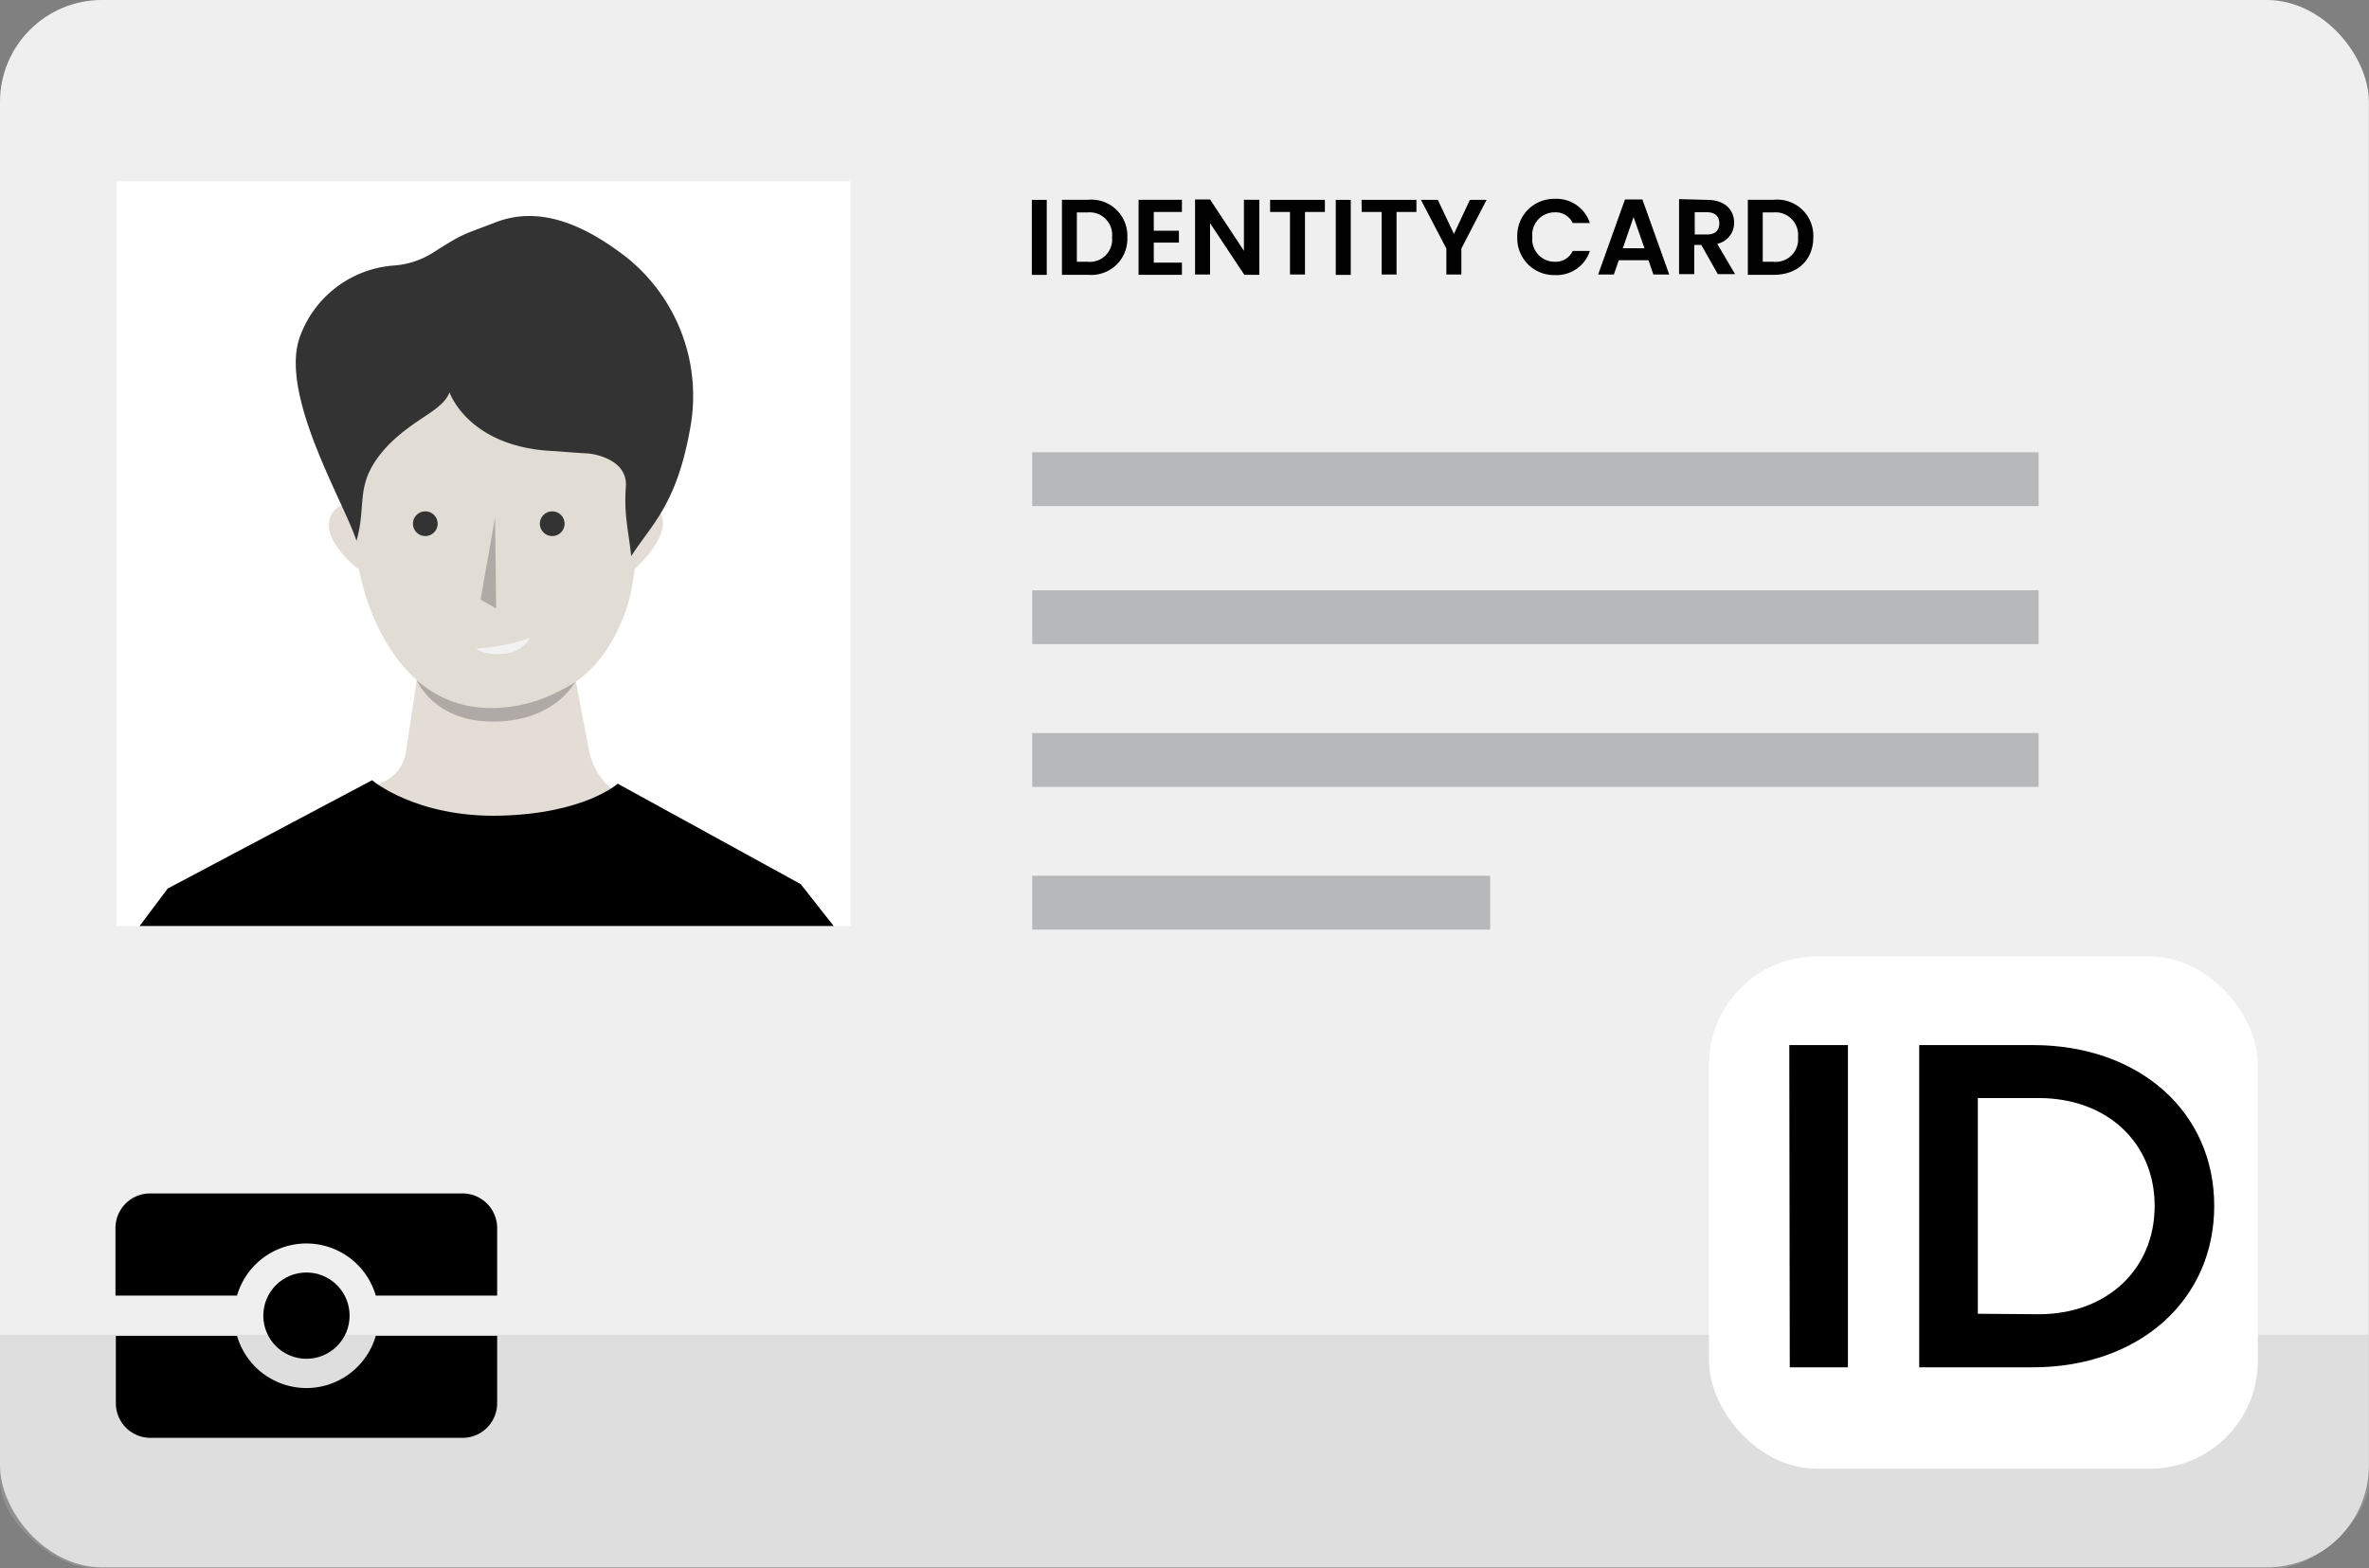 <svg id="Layer_1" data-name="Layer 1" xmlns="http://www.w3.org/2000/svg" viewBox="0 0 252.55 167.23">
  <rect x="0" y="0" width="252.55" height="167.23" fill="#808080" stroke="none"/>
  <defs>
    <style>
      .ID-1 {
        fill: #f0efef;
      }

      .ID-2 {
        fill: #bababa;
        opacity: 0.31;
      }

      .ID-3 {
        fill: #010101;
      }

      .ID-4 {
        fill: #fff;
      }

      .ID-5 {
        fill: #e3ddd6;
      }

      .ID-6 {
        fill: #b0aaa6;
      }

      .ID-7 {
        fill: #e1dcd4;
      }

      .ID-8 {
        fill: #333;
      }

      .ID-9 {
        fill: currentColor;
      }

      .ID-10 {
        fill: #f2f2f2;
      }

      .ID-11 {
        fill: #b7b8ba;
      }
    </style>
  </defs>
  <g>
    <rect class="ID-1" width="252.54" height="167.12" rx="10.87"/>
    <path class="ID-2" d="M252.54,142.32V158c.12,3.62-5.61,9.17-9.57,9.18H9.61C6,167.12,0,162.31,0,157.91V142.32Z"/>
    <g>
      <path class="ID-3" d="M110,21.31h1.59v8H110Z"/>
      <path class="ID-3" d="M120.18,25.3a3.84,3.84,0,0,1-4.19,4h-2.78v-8H116A3.84,3.84,0,0,1,120.18,25.3Zm-4.25,2.61a2.38,2.38,0,0,0,2.62-2.61,2.4,2.4,0,0,0-2.62-2.65H114.8v5.26Z"/>
      <path class="ID-3" d="M126,22.6h-3v2h2.68v1.27H123V28h3v1.3h-4.62v-8H126Z"/>
      <path class="ID-3" d="M134.25,21.3v8h-1.6L129,23.8v5.47h-1.6v-8H129l3.61,5.47V21.3Z"/>
      <path class="ID-3" d="M135.4,21.31h5.84V22.6h-2.12v6.67h-1.6V22.6H135.4Z"/>
      <path class="ID-3" d="M142.4,21.31H144v8h-1.6Z"/>
      <path class="ID-3" d="M145.15,21.31H151V22.6h-2.12v6.67h-1.59V22.6h-2.12Z"/>
      <path class="ID-3" d="M151.48,21.31h1.8L155,24.94l1.7-3.63h1.78l-2.69,5.19v2.77h-1.6V26.5Z"/>
      <path class="ID-3" d="M165.75,21.2a3.75,3.75,0,0,1,3.74,2.58h-1.83a2,2,0,0,0-1.92-1.14,2.38,2.38,0,0,0-2.38,2.63,2.39,2.39,0,0,0,2.38,2.64,2,2,0,0,0,1.92-1.15h1.83a3.73,3.73,0,0,1-3.74,2.57,3.92,3.92,0,0,1-4-4.06A3.93,3.93,0,0,1,165.75,21.2Z"/>
      <path class="ID-3" d="M175.74,27.75h-3.17l-.52,1.52h-1.68l2.86-8h1.86l2.86,8h-1.69Zm-1.59-4.61L173,26.47h2.31Z"/>
      <path class="ID-3" d="M182,21.31c1.91,0,2.87,1.1,2.87,2.44A2.29,2.29,0,0,1,183.07,26l1.9,3.23h-1.84l-1.76-3.11h-.75v3.11H179v-8ZM182,22.63h-1.33V25H182c.89,0,1.29-.47,1.29-1.19S182.84,22.63,182,22.63Z"/>
      <path class="ID-3" d="M193.31,25.3c0,2.4-1.66,4-4.2,4h-2.78v-8h2.78A3.85,3.85,0,0,1,193.31,25.3Zm-4.26,2.61a2.39,2.39,0,0,0,2.63-2.61,2.41,2.41,0,0,0-2.63-2.65h-1.13v5.26Z"/>
    </g>
    <g>
      <rect class="ID-4" x="12.44" y="19.33" width="78.24" height="79.41"/>
      <path class="ID-5" d="M44.85,69.76l-1.59,10.5a4.07,4.07,0,0,1-2.17,3L27.46,90.11l48.83.39L66.24,84.83A7.09,7.09,0,0,1,62.79,80l-1.87-9.83Z"/>
      <path class="ID-6" d="M44.43,72.52s1.82,4.54,8.39,4.42,8.59-4.4,8.59-4.4Z"/>
      <path class="ID-5" d="M67.67,53.43s2.91-.13,3,2.24-3.24,5.22-3.24,5.22Z"/>
      <path class="ID-5" d="M38.31,53.65s-2.88-.4-3.23,2,3.18,5.1,3.18,5.1Z"/>
      <path class="ID-7" d="M38,54.79V59s.71,8,6.06,13.18,12.4,3,14.52,2,5.4-2.25,7.9-8.42.85-17.13.85-17.13-.6-9.55-5.12-10.77-14.42-2.43-18.77,1S38,54.79,38,54.79Z"/>
      <polygon class="ID-6" points="52.78 55.17 51.23 63.93 52.89 64.88 52.78 55.17"/>
      <path class="ID-8" d="M47.92,41.83s2,5.92,11.24,6.27c2.06.17,3.65.26,3.65.26s4.15.41,3.91,3.56c-.22,3,.29,4.67.57,7.38,2.21-3.44,4.83-5.48,6.28-13.59A18.93,18.93,0,0,0,66,26.84c-5.38-3.94-9.61-4.51-13.18-3.13s-3.31,1.1-6.55,3.16A9,9,0,0,1,42,28.31a11.55,11.55,0,0,0-10,7.52C29.66,42,36.76,53.69,38,57.67c1.2-4.15-.41-6.21,3.45-10.27C44.42,44.45,47.15,43.81,47.92,41.83Z"/>
      <path class="ID-9" d="M14.88,98.74l3-4L39.67,83.19s4.67,4,13.67,3.78,12.51-3.41,12.51-3.41L85.36,94.27l3.52,4.47Z"/>
      <circle class="ID-8" cx="45.34" cy="55.84" r="1.32"/>
      <circle class="ID-8" cx="58.87" cy="55.84" r="1.32"/>
      <path class="ID-10" d="M50.77,69.14A20.48,20.48,0,0,0,56.53,68a3.51,3.51,0,0,1-2.88,1.7C51.53,69.9,50.77,69.14,50.77,69.14Z"/>
    </g>
    <g>
      <rect class="ID-4" x="182.19" y="101.99" width="58.51" height="54.61" rx="11.49"/>
      <g>
        <path class="ID-9" d="M190.75,111.43H197v34.36h-6.2Z"/>
        <path class="ID-9" d="M204.6,111.43h12.1c11.35,0,19.35,7.1,19.35,17.15s-8,17.21-19.35,17.21H204.6Zm12.75,28.7c7.25,0,12.35-4.79,12.35-11.55s-5.1-11.5-12.35-11.5h-6.5v23Z"/>
      </g>
    </g>
    <g>
      <g>
        <path class="ID-9" d="M32.67,148a7.71,7.71,0,0,1-7.4-5.56H12.35v7.19A3.69,3.69,0,0,0,16,153.31H49.3A3.69,3.69,0,0,0,53,149.62v-7.19H40.06A7.7,7.7,0,0,1,32.67,148Z"/>
        <path class="ID-9" d="M49.3,127.25H16a3.69,3.69,0,0,0-3.69,3.69v7.2H25.27a7.7,7.7,0,0,1,14.79,0H53v-7.2A3.69,3.69,0,0,0,49.3,127.25Z"/>
      </g>
      <circle class="ID-9" cx="32.67" cy="140.28" r="4.6"/>
    </g>
    <rect class="ID-11" x="110.04" y="62.94" width="107.29" height="5.74"/>
    <rect class="ID-11" x="110.04" y="48.22" width="107.29" height="5.74"/>
    <rect class="ID-11" x="110.04" y="78.16" width="107.29" height="5.74"/>
    <rect class="ID-11" x="110.04" y="93.38" width="48.82" height="5.74"/>
  </g>
</svg>
